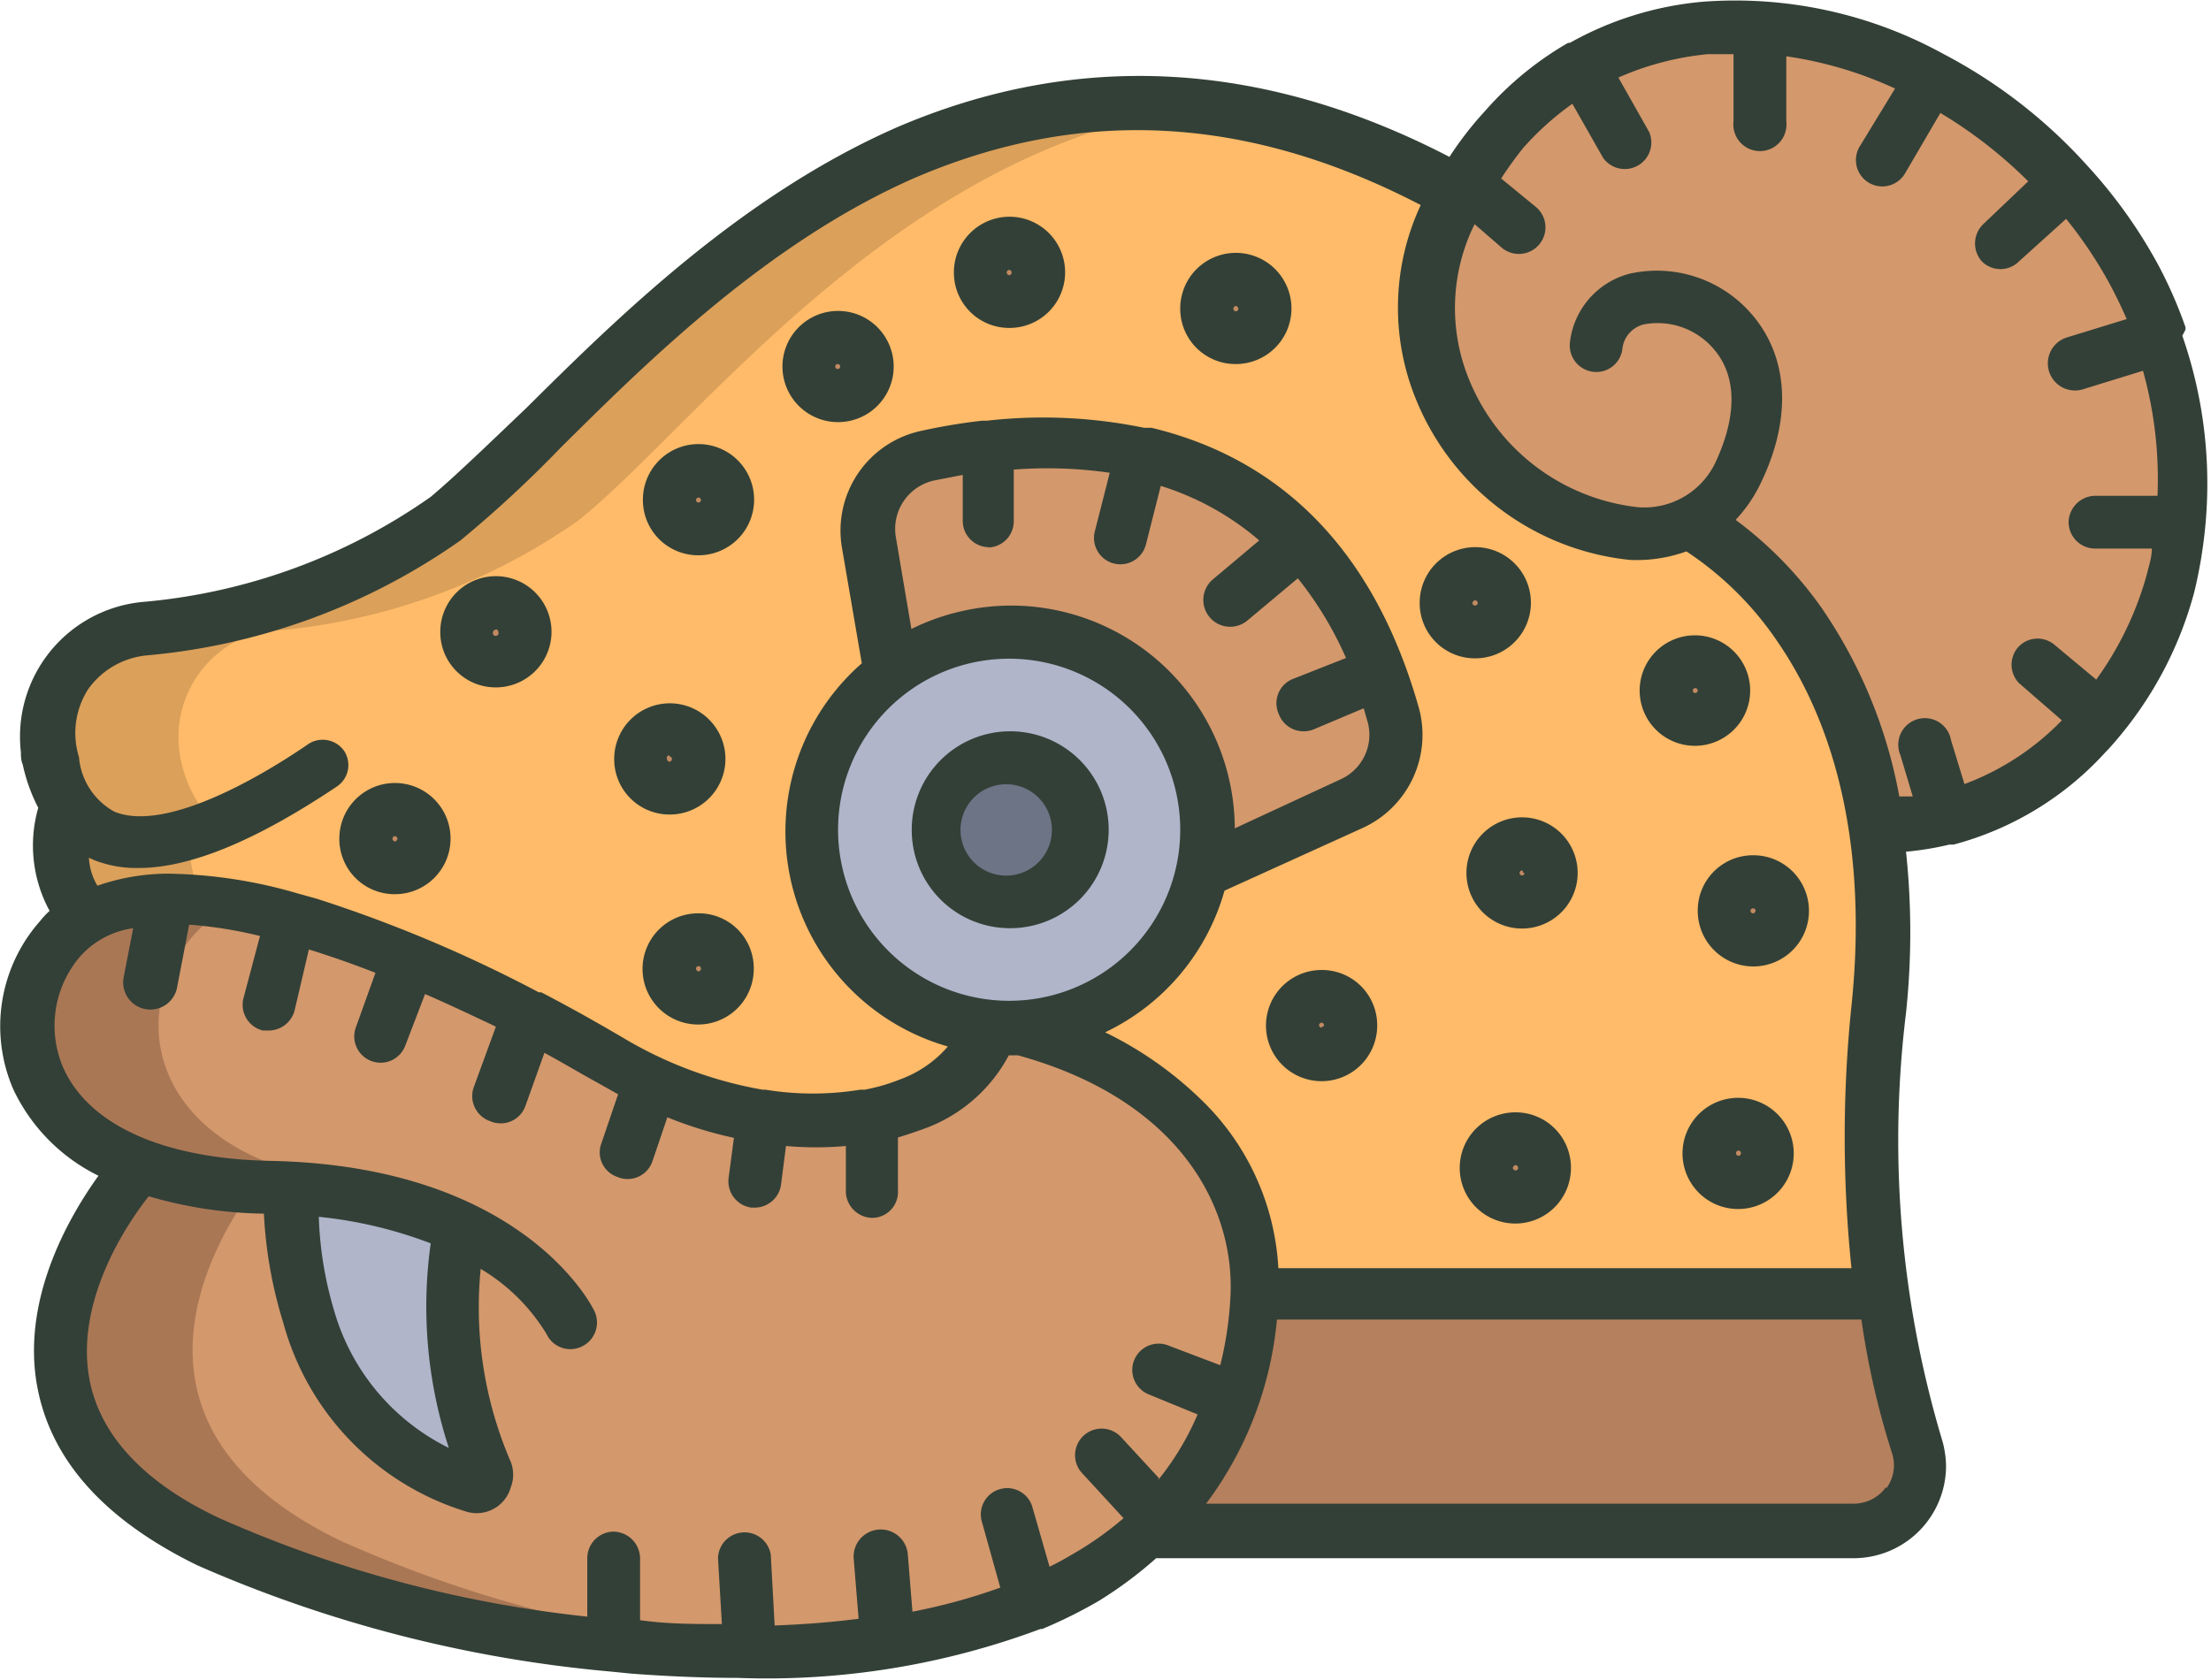 <svg xmlns="http://www.w3.org/2000/svg" viewBox="0 0 62.42 47.43"><defs><style>.cls-1{fill:#d3986c;}.cls-2{fill:#b5805d;}.cls-3{fill:#ffbb69;}.cls-4{fill:#b0b5ca;}.cls-5{fill:#6d7486;}.cls-6{fill:#c18a61;}.cls-7{fill:#a75;}.cls-8{fill:#b38349;opacity:0.47;}.cls-9{fill:#334037;}</style></defs><g id="Calque_2" data-name="Calque 2"><g id="Calque_1-2" data-name="Calque 1"><path class="cls-1" d="M35.34,36.55a9.42,9.42,0,0,1-2.61,6.33l-.37.36a11.07,11.07,0,0,1-3.25,2A17.41,17.41,0,0,1,25,46.37a31,31,0,0,1-7.72.14,36.28,36.28,0,0,1-11.43-3C-2.21,39.64,4,32.91,4,32.91.45,31.6,0,28.49,1.7,26.49a2.92,2.92,0,0,1,.79-.65,4.54,4.54,0,0,1,2.19-.5,12.55,12.55,0,0,1,3.5.54,27,27,0,0,1,3.37,1.19,47.09,47.09,0,0,1,5.63,2.84c.36.21.72.41,1.09.58a12,12,0,0,0,3.15,1C24.59,32,27.29,31,27.88,29a4.17,4.17,0,0,0,.61,0h.25c3.4.92,6.83,3.45,6.6,7.53Z"/><path class="cls-2" d="M32.73,42.88a9.42,9.42,0,0,0,2.61-6.33H53.17a24.21,24.21,0,0,0,.93,4.28,1.84,1.84,0,0,1-1.19,2.32,1.88,1.88,0,0,1-.57.09h-20Z"/><path class="cls-3" d="M53.1,28.48A20.33,20.33,0,0,0,53,23.31c-1-6.49-5.27-8.57-5.27-8.57h0c-3.33,1.71-9.87-3.35-6.59-9.26-14.77-8.2-24,5.67-28.57,9.2A17.52,17.52,0,0,1,4,17.77a3.06,3.06,0,0,0-2.7,3.38c0,.1,0,.19,0,.28a3.57,3.57,0,0,0,.52,1.28s-.75,2,.6,3.13a4.54,4.54,0,0,1,2.19-.5,12.55,12.55,0,0,1,3.5.54,27,27,0,0,1,3.37,1.19,47.09,47.09,0,0,1,5.63,2.84c.36.21.72.41,1.09.58a12,12,0,0,0,3.15,1C24.59,32,27.29,31,27.88,29l.86,0h0c3.4.92,6.83,3.45,6.6,7.53H53.17a34.58,34.58,0,0,1-.07-8.07Z"/><path class="cls-1" d="M41.15,5.47l.18-.31a10,10,0,0,1,1.1-1.48,8.73,8.73,0,0,1,2.22-1.8,8.9,8.9,0,0,1,5-1.11,12,12,0,0,1,4.87,1.41,13.83,13.83,0,0,1,3.82,3A13,13,0,0,1,61,9.53a12,12,0,0,1,.62,5.22,13.53,13.53,0,0,1-.28,1.67,10.15,10.15,0,0,1-2,3.86,8,8,0,0,1-6.28,3h0c-1-6.49-5.27-8.57-5.27-8.57h0C44.41,16.44,37.87,11.38,41.15,5.47Z"/><path class="cls-1" d="M39,19q.21.57.39,1.2a2.13,2.13,0,0,1-1.18,2.51l-4.22,1.92A5.58,5.58,0,0,0,25.13,19l-.62-3.69a2.13,2.13,0,0,1,1.64-2.44,16.87,16.87,0,0,1,1.73-.29,13,13,0,0,1,4.36.19,8.77,8.77,0,0,1,4.45,2.5A10.75,10.75,0,0,1,39,19Z"/><path class="cls-4" d="M34.07,23.45A5.57,5.57,0,0,1,28.74,29h-.25a5.58,5.58,0,0,1-3.36-10h0a5.59,5.59,0,0,1,8.94,4.45Z"/><path class="cls-5" d="M28.52,21.4a2,2,0,1,1-2,2A2,2,0,0,1,28.52,21.4Z"/><path class="cls-6" d="M11.15,24.5a.82.82,0,1,1,.82-.82.82.82,0,0,1-.82.82ZM14,18.66a.82.82,0,1,1,.81-.82A.81.81,0,0,1,14,18.66Zm4,2.74a.82.82,0,1,1,.82.82A.82.82,0,0,1,18.08,21.4Zm1.64,6.77a.82.82,0,0,1-.82-.82.82.82,0,1,1,.82.82Zm0-13.23a.82.82,0,1,1,.82-.82.82.82,0,0,1-.82.82Zm3.93-5.41a.82.82,0,1,1-.82.82A.82.82,0,0,1,23.65,9.53Zm4.84-1a.82.82,0,1,1,.82-.81A.82.82,0,0,1,28.49,8.51Zm6.4-.61a.82.82,0,1,1-.82.82.82.82,0,0,1,.82-.82Zm2.42,21.87a.82.82,0,1,1,.82-.82h0A.82.82,0,0,1,37.31,29.77ZM40.83,17a.82.82,0,1,1,.82.81h0a.81.81,0,0,1-.81-.81Zm2,16.76A.81.81,0,0,1,42,33a.82.82,0,1,1,1.63,0,.81.81,0,0,1-.81.81ZM43,25.47a.82.82,0,1,1,.82-.82.82.82,0,0,1-.82.82Zm4.07-6a.82.82,0,1,1,1.63,0,.81.81,0,0,1-.81.82h0A.82.82,0,0,1,47,19.5Zm2,13.86a.82.82,0,1,1,.82-.82.82.82,0,0,1-.82.82Zm.41-6.82a.82.82,0,1,1,.82-.82A.82.82,0,0,1,49.49,26.54Z"/><path class="cls-4" d="M13.7,41.59a.29.29,0,0,1-.14.37.28.28,0,0,1-.2,0c-5.52-1.68-5.17-8.42-5.17-8.42h0A12.42,12.42,0,0,1,13,34.67a11.84,11.84,0,0,0,.75,6.92Z"/><path class="cls-7" d="M21.05,46.51a36.28,36.28,0,0,1-11.43-3c-8.1-3.91-1.94-10.64-1.94-10.64-3.5-1.31-3.94-4.42-2.25-6.42a2.92,2.92,0,0,1,.79-.65,4.11,4.11,0,0,1,.65-.28,10.71,10.71,0,0,0-2.19-.22,4.54,4.54,0,0,0-2.19.5,2.92,2.92,0,0,0-.79.65C0,28.49.45,31.6,4,32.91c0,0-6.16,6.73,1.94,10.64a36.28,36.28,0,0,0,11.43,3,34,34,0,0,0,5.34.12C22.12,46.6,21.59,46.56,21.05,46.51Z"/><path class="cls-8" d="M5.62,22.71a3.57,3.57,0,0,1-.52-1.28,3.07,3.07,0,0,1,2.39-3.62l.27,0a17.52,17.52,0,0,0,8.55-3.1C19.61,12.1,25.4,4.08,34,3,23.32,1.75,16.34,11.75,12.58,14.67A17.52,17.52,0,0,1,4,17.77a3.06,3.06,0,0,0-2.7,3.38c0,.1,0,.19,0,.28a3.57,3.57,0,0,0,.52,1.28s-.75,2,.6,3.13a4.54,4.54,0,0,1,2.19-.5,10.88,10.88,0,0,1,1.14.06,3.27,3.27,0,0,1-.2-2.69Z"/><path class="cls-9" d="M28.52,26.21a2.78,2.78,0,1,0-2.78-2.78A2.77,2.77,0,0,0,28.52,26.21Zm0-4.06a1.29,1.29,0,0,1,0,2.57,1.29,1.29,0,1,1,0-2.57Z"/><path class="cls-9" d="M14,19.41a1.57,1.57,0,1,0-1.57-1.57A1.56,1.56,0,0,0,14,19.41Zm0-1.64a.08.08,0,0,1,.07.08.08.08,0,1,1-.15,0,.08.08,0,0,1,.08-.07Z"/><path class="cls-9" d="M19.72,15.68a1.57,1.57,0,1,0-1.57-1.56A1.56,1.56,0,0,0,19.72,15.68Zm0-1.63a.07.07,0,1,1-.07.07A.07.07,0,0,1,19.72,14.05Z"/><path class="cls-9" d="M18.9,23a1.57,1.57,0,1,0-1.56-1.57A1.56,1.56,0,0,0,18.9,23Zm0-1.64a.07.07,0,0,1,.07.07.08.08,0,0,1-.07.08.08.08,0,0,1-.07-.08A.07.07,0,0,1,18.9,21.33Z"/><path class="cls-9" d="M19.72,25.79a1.57,1.57,0,1,0,1.56,1.56A1.55,1.55,0,0,0,19.72,25.79Zm0,1.64a.08.08,0,0,1-.07-.08.07.07,0,0,1,.14,0A.08.08,0,0,1,19.72,27.43Z"/><path class="cls-9" d="M11.15,25.25a1.57,1.57,0,1,0-1.57-1.57A1.56,1.56,0,0,0,11.15,25.25Zm0-1.64a.08.08,0,0,1,.07.08.08.08,0,0,1-.07.07.08.08,0,0,1-.07-.08A.07.07,0,0,1,11.15,23.61Z"/><path class="cls-9" d="M23.65,11.92a1.57,1.57,0,1,0-1.56-1.57A1.57,1.57,0,0,0,23.65,11.92Zm0-1.64a.07.07,0,1,1-.07.07.07.07,0,0,1,.07-.07Z"/><path class="cls-9" d="M28.49,9.26A1.57,1.57,0,1,0,26.93,7.7,1.56,1.56,0,0,0,28.49,9.26Zm0-1.64a.08.08,0,0,1,.07.08.07.07,0,0,1-.07.07.08.08,0,0,1-.07-.07A.08.08,0,0,1,28.49,7.62Z"/><path class="cls-9" d="M34.89,10.28a1.57,1.57,0,1,0-1.57-1.56A1.56,1.56,0,0,0,34.89,10.28Zm0-1.64a.08.08,0,0,1,.07.08.07.07,0,0,1-.14,0A.08.08,0,0,1,34.89,8.64Z"/><path class="cls-9" d="M41.65,18.59A1.57,1.57,0,1,0,40.08,17,1.56,1.56,0,0,0,41.65,18.59Zm0-1.64a.09.09,0,0,1,.07.08.08.08,0,0,1-.08.07.07.07,0,0,1-.07-.07.09.09,0,0,1,.08-.08Z"/><path class="cls-9" d="M47.86,21.06a1.56,1.56,0,1,0-1.57-1.56A1.56,1.56,0,0,0,47.86,21.06Zm0-1.63a.07.07,0,0,1,.07.07.08.08,0,0,1-.07.07.07.07,0,1,1,0-.14Z"/><path class="cls-9" d="M41.4,24.65A1.57,1.57,0,1,0,43,23.08h0A1.57,1.57,0,0,0,41.4,24.65Zm1.64,0a.07.07,0,0,1-.07.07.07.07,0,1,1,0-.14h0A.07.07,0,0,1,43,24.65Z"/><path class="cls-9" d="M47.93,25.72a1.57,1.57,0,1,0,1.56-1.57h0A1.56,1.56,0,0,0,47.93,25.72Zm1.56-.07s.08,0,.07.07a.07.07,0,1,1-.07-.07Z"/><path class="cls-9" d="M42.78,31.41A1.57,1.57,0,1,0,44.35,33,1.56,1.56,0,0,0,42.78,31.41Zm0,1.64a.08.08,0,0,1-.07-.07.09.09,0,0,1,.08-.08.08.08,0,0,1,.07.08.07.07,0,0,1-.07.07Z"/><path class="cls-9" d="M37.31,27.39A1.57,1.57,0,1,0,38.88,29,1.56,1.56,0,0,0,37.31,27.39Zm0,1.63a.07.07,0,1,1,.07-.07A.07.07,0,0,1,37.31,29Z"/><path class="cls-9" d="M49.08,31a1.57,1.57,0,1,0,1.56,1.56A1.57,1.57,0,0,0,49.08,31Zm0,1.64a.08.08,0,0,1-.07-.08.07.07,0,1,1,.14,0,.08.08,0,0,1-.07.08Z"/><path class="cls-9" d="M61.7,9.31l0-.07a12.51,12.51,0,0,0-.77-1.76,14,14,0,0,0-2-2.8l0,0h0a14.53,14.53,0,0,0-4.07-3.16A12.2,12.2,0,0,0,48.06.05a9.34,9.34,0,0,0-3.74,1.16l0,0-.05,0a9.29,9.29,0,0,0-2.35,1.93,9.66,9.66,0,0,0-1,1.29c-5.32-2.76-10.56-3-15.61-.83-4.41,1.94-7.91,5.4-10.46,7.93-1.05,1-2,1.92-2.69,2.5A16.62,16.62,0,0,1,4,17,3.82,3.82,0,0,0,.59,21.24c0,.11,0,.23.05.34a4.88,4.88,0,0,0,.44,1.23,3.86,3.86,0,0,0,.32,2.91,2.44,2.44,0,0,0-.27.29,4.48,4.48,0,0,0-.75,4.76,5.18,5.18,0,0,0,2.4,2.43c-.85,1.18-2.2,3.53-1.72,6,.4,2.06,1.91,3.73,4.51,5a37.13,37.13,0,0,0,11.66,3h0l.6.06q1.61.12,3,.12A22.07,22.07,0,0,0,29.37,46l.05,0a13.4,13.4,0,0,0,1.61-.8A11.48,11.48,0,0,0,32.64,44h19.7a2.61,2.61,0,0,0,2.6-2.59,2.75,2.75,0,0,0-.13-.81,29.54,29.54,0,0,1-1-12,21.63,21.63,0,0,0,0-4.55,8.39,8.39,0,0,0,1.22-.2l.12,0h0a8.86,8.86,0,0,0,4.3-2.62c.12-.12.23-.25.34-.38h0l0,0a10.66,10.66,0,0,0,2.16-4.14,13.21,13.21,0,0,0,.3-1.76v0a12.69,12.69,0,0,0-.64-5.47v0ZM2.49,19.46a2.3,2.3,0,0,1,1.62-.95A18.17,18.17,0,0,0,13,15.26a33.62,33.62,0,0,0,2.83-2.62c2.47-2.45,5.85-5.8,10-7.62,4.67-2,9.35-1.79,14.28.77a6.84,6.84,0,0,0-.1,5.57,7.32,7.32,0,0,0,6,4.45,4.12,4.12,0,0,0,1.6-.24,9.25,9.25,0,0,1,2.58,2.56c1.79,2.61,2.51,6.16,2.08,10.27a36,36,0,0,0,0,7.41H36.09a7.14,7.14,0,0,0-2.16-4.74,10.44,10.44,0,0,0-2.73-1.92,6.33,6.33,0,0,0,3.37-4l3.9-1.77A2.89,2.89,0,0,0,40.06,20c-1.44-5.1-4.51-7.19-7.55-7.92l-.08,0-.13,0a14.09,14.09,0,0,0-4.44-.2l-.14,0a16.87,16.87,0,0,0-1.73.29,2.88,2.88,0,0,0-2.22,3.3l.56,3.26a6.31,6.31,0,0,0,2.43,10.82,3.25,3.25,0,0,1-1.35.93,5.27,5.27,0,0,1-1,.29l-.12,0a8.31,8.31,0,0,1-2.68,0l-.08,0h0a11.52,11.52,0,0,1-3.93-1.46c-.51-.3-1.32-.77-2.32-1.29l-.07,0a38.65,38.65,0,0,0-6.26-2.64l-.54-.15h0a13.65,13.65,0,0,0-3.66-.56h0a6.1,6.1,0,0,0-2,.34,1.7,1.7,0,0,1-.24-.79l.13.06a3.25,3.25,0,0,0,1.27.23c1.45,0,3.3-.76,5.6-2.3a.73.73,0,0,0,.21-1,.74.74,0,0,0-1-.21c-1.45,1-4.08,2.5-5.49,1.92a1.94,1.94,0,0,1-1-1.54A2.29,2.29,0,0,1,2.49,19.46Zm25.39-4a.74.74,0,0,0,.74-.74V13.26a12.3,12.3,0,0,1,2.71.09L30.91,15a.74.74,0,0,0,1.44.38h0l.42-1.66a7.84,7.84,0,0,1,2.78,1.54l-1.32,1.11a.75.75,0,0,0,1,1.14l1.41-1.18A10.05,10.05,0,0,1,38,18.58l-1.47.58a.74.74,0,0,0-.43,1,.75.75,0,0,0,1,.43h0L38.5,20l.12.42A1.38,1.38,0,0,1,37.86,22l-3,1.39a6.32,6.32,0,0,0-6.35-6.29,6.42,6.42,0,0,0-2.78.66l-.44-2.6a1.4,1.4,0,0,1,1.07-1.59l.82-.16v1.3a.74.74,0,0,0,.75.74Zm.61,3.14a4.83,4.83,0,1,1-4.83,4.83,4.83,4.83,0,0,1,4.83-4.83Zm4.23,23.14-1.09-1.18a.75.75,0,0,0-1.06,0,.75.75,0,0,0,0,1.06l1.15,1.25a9.3,9.3,0,0,1-1.41,1c-.22.13-.45.26-.68.37l-.48-1.67a.74.74,0,0,0-.92-.52.74.74,0,0,0-.51.92h0l.52,1.86a16.56,16.56,0,0,1-2.48.68l-.13-1.6A.75.75,0,0,0,24.1,44l.14,1.71c-.77.1-1.56.16-2.37.19l-.11-2a.75.75,0,0,0-1.49.1l.11,1.86c-.77,0-1.54,0-2.31-.11V44a.76.76,0,0,0-.75-.75.75.75,0,0,0-.74.75v1.65A34.55,34.55,0,0,1,6.22,42.88c-2.15-1-3.39-2.35-3.69-3.91-.42-2.17,1-4.35,1.67-5.19a12,12,0,0,0,3.25.49A12.44,12.44,0,0,0,8,37.36a7.68,7.68,0,0,0,5.15,5.32A1,1,0,0,0,14.42,42a1,1,0,0,0,0-.72,11,11,0,0,1-.85-5.45,5.4,5.4,0,0,1,1.86,1.84.74.74,0,0,0,1,.35.75.75,0,0,0,.35-1c-.08-.17-2.06-4.1-9.15-4.24-3-.06-5.11-1-5.84-2.62A3,3,0,0,1,2.27,27a2.46,2.46,0,0,1,1.49-.79L3.49,27.6A.74.74,0,0,0,5,27.88l.34-1.77a12.14,12.14,0,0,1,2,.32L6.87,28.2a.75.75,0,0,0,.55.9h0l.17,0a.76.76,0,0,0,.73-.58l.4-1.71c.61.19,1.24.41,1.88.66L10.05,29a.74.74,0,1,0,1.39.53v0L12,28.07c.65.28,1.3.59,2,.92l-.61,1.67a.75.75,0,0,0,.45,1,.74.74,0,0,0,1-.45h0l.53-1.48c.52.28,1,.57,1.53.86l.55.31-.47,1.38a.73.73,0,0,0,.44.95.74.74,0,0,0,1-.44v0l.42-1.24a11.34,11.34,0,0,0,1.88.58l-.15,1.13a.75.75,0,0,0,.64.84h.1a.75.75,0,0,0,.74-.65l.14-1.09a9.55,9.55,0,0,0,1.69,0l0,1.31a.76.76,0,0,0,.75.72h0a.73.73,0,0,0,.72-.77l0-1.5q.36-.11.72-.24a4.4,4.4,0,0,0,2.41-2.08h.26c4.6,1.27,6.1,4.32,6,6.75a10,10,0,0,1-.29,2L33,38a.74.74,0,1,0-.58,1.37h0l1.39.57a7.8,7.8,0,0,1-1.12,1.86Zm-20.1-.88A6.24,6.24,0,0,1,9.43,37,10.39,10.39,0,0,1,9,34.36a12.24,12.24,0,0,1,3.16.75,12.82,12.82,0,0,0,.51,5.77ZM53.24,42a1.12,1.12,0,0,1-.9.46H34.05a10.22,10.22,0,0,0,2-5.2h16.5a23.25,23.25,0,0,0,.86,3.76,1.1,1.1,0,0,1-.15,1Zm7.67-28H59.15a.76.76,0,0,0-.75.75.75.75,0,0,0,.75.74h1.6c0,.26-.09.51-.15.76a9.26,9.26,0,0,1-1.42,2.94l-1.2-1a.74.74,0,0,0-1,.08A.75.75,0,0,0,57,19.29l1.21,1.05a7.43,7.43,0,0,1-2.75,1.8l-.38-1.24a.75.75,0,1,0-1.43.42v0L54,22.49l-.38,0a13.74,13.74,0,0,0-2.19-5.32A10.93,10.93,0,0,0,49,14.68a4.09,4.09,0,0,0,.64-.9c.94-1.84.89-3.6-.13-4.84A3.53,3.53,0,0,0,46,7.73a2.27,2.27,0,0,0-1.68,1.95.75.75,0,0,0,.67.82.74.74,0,0,0,.81-.63.8.8,0,0,1,.61-.71,2.08,2.08,0,0,1,2,.73c.64.77.62,1.91,0,3.21a2.22,2.22,0,0,1-2.19,1.22,5.84,5.84,0,0,1-4.72-3.54,5.33,5.33,0,0,1,.13-4.45l.75.65a.74.74,0,1,0,1-1.12v0l-1-.82A10.72,10.72,0,0,1,43,4.18a8.23,8.23,0,0,1,1.39-1.25l.87,1.53a.75.75,0,0,0,1.3-.73l-.87-1.54a8.16,8.16,0,0,1,2.52-.66l.73,0v1.9a.75.75,0,1,0,1.49,0V1.59a11.07,11.07,0,0,1,3.07.91l-1,1.64a.74.74,0,0,0,1.28.76h0l1-1.71a12.9,12.9,0,0,1,2.48,1.93L56,6.32a.76.76,0,0,0-.05,1.06.74.74,0,0,0,1.05,0l1.33-1.2a12.2,12.2,0,0,1,1.29,1.95c.15.29.29.58.42.88l-1.66.51A.75.75,0,0,0,58.78,11h0l1.72-.53A11.38,11.38,0,0,1,60.91,14Z"/></g></g></svg>